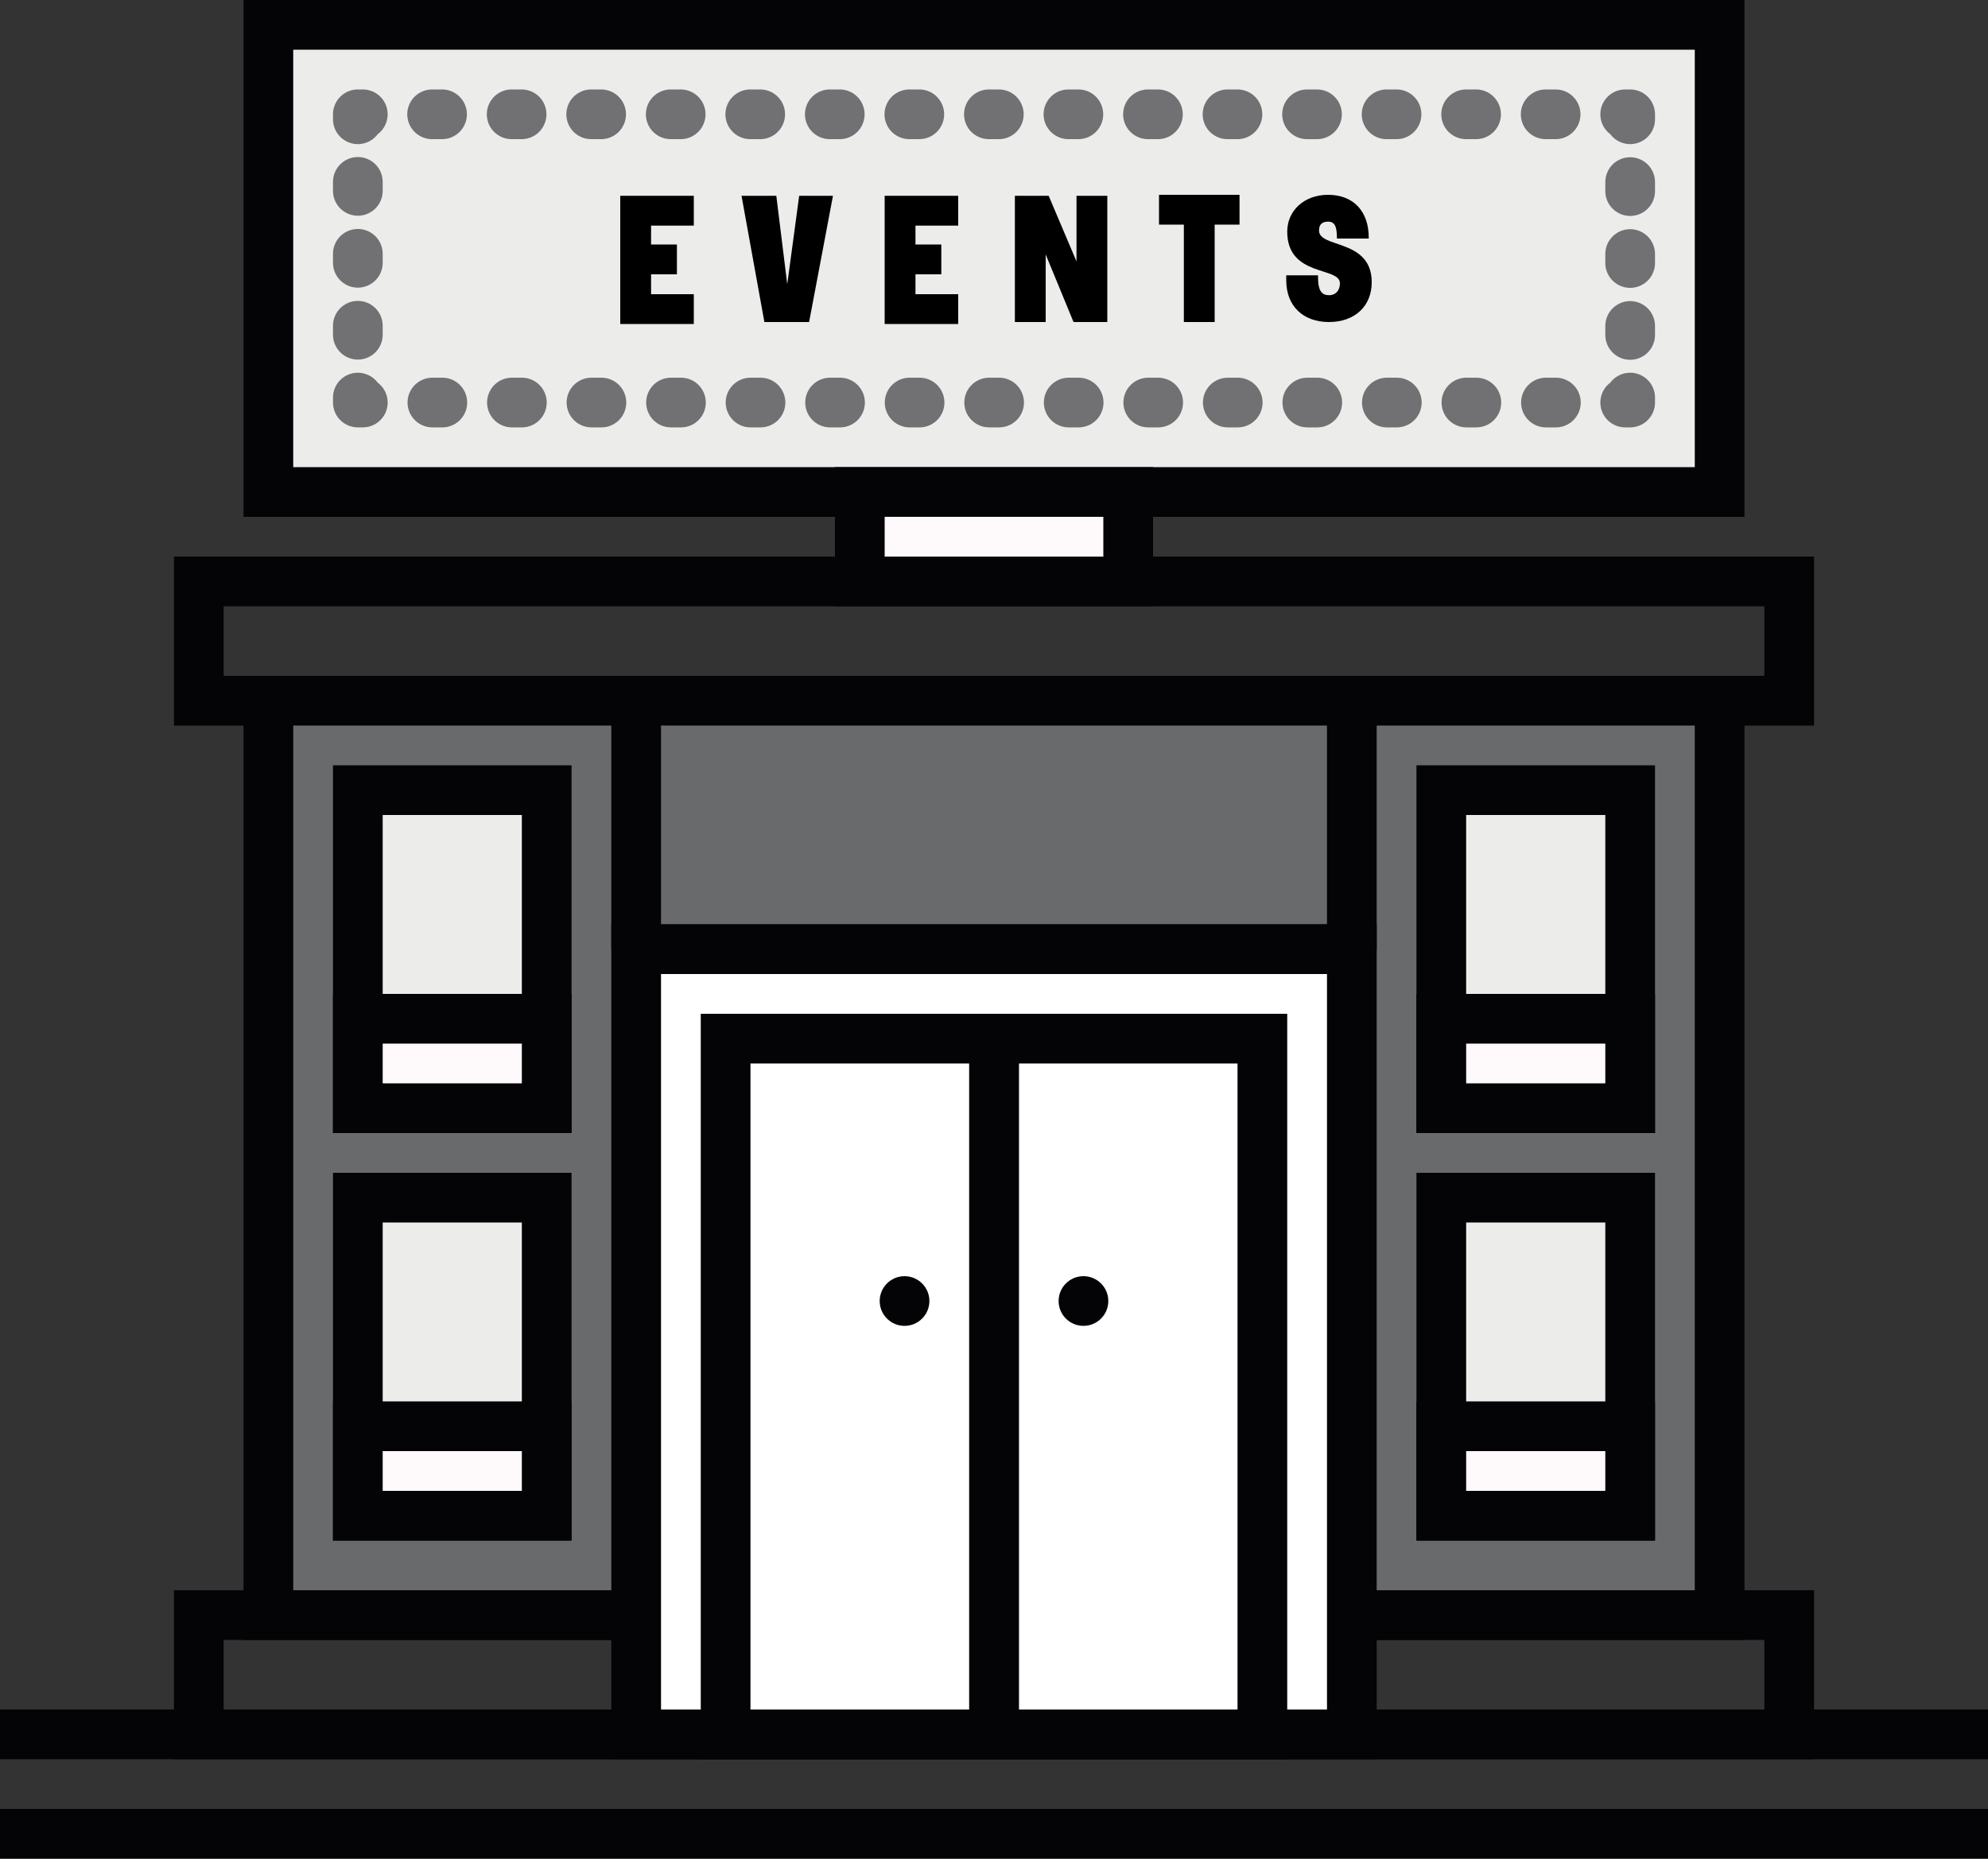 <?xml version="1.0" encoding="utf-8"?>
<!-- Generator: Adobe Illustrator 17.1.0, SVG Export Plug-In . SVG Version: 6.00 Build 0)  -->
<!DOCTYPE svg PUBLIC "-//W3C//DTD SVG 1.1//EN" "http://www.w3.org/Graphics/SVG/1.1/DTD/svg11.dtd">
<svg version="1.1" id="Layer_1" xmlns="http://www.w3.org/2000/svg" xmlns:xlink="http://www.w3.org/1999/xlink" x="0px" y="0px"
	 viewBox="0 0 200 187" enable-background="new 0 0 200 187" xml:space="preserve">
<rect x="0" y="0" width="200" height="187" fill="#333333" stroke="none"/>
<line fill="none" stroke="#040407" stroke-width="5" stroke-miterlimit="10" x1="0" y1="174.5" x2="200" y2="174.5"/>
<line fill="none" stroke="#040407" stroke-width="5" stroke-miterlimit="10" x1="0" y1="184.5" x2="200" y2="184.5"/>
<rect x="20" y="162.5" fill="none" stroke="#040407" stroke-width="5" stroke-miterlimit="10" width="160" height="12"/>
<rect x="20" y="58.5" fill="none" stroke="#040407" stroke-width="5" stroke-miterlimit="10" width="160" height="12"/>
<rect x="27" y="70.5" fill="#696A6C" stroke="#040407" stroke-width="5" stroke-miterlimit="10" width="146" height="92"/>
<rect x="64" y="95.5" fill="#FFFFFF" stroke="#040407" stroke-width="5" stroke-miterlimit="10" width="72" height="79"/>
<rect x="100" y="104.5" fill="#FFFFFF" stroke="#040407" stroke-width="5" stroke-miterlimit="10" width="27" height="70"/>
<rect x="27" y="2.5" fill="#ECEDEB" stroke="#040407" stroke-width="5" stroke-miterlimit="10" width="146" height="47"/>
<g>
	<g>
		<polyline fill="none" stroke="#717073" stroke-width="5" stroke-linecap="round" stroke-linejoin="round" points="36,40 36,40.5 
			36.5,40.5 		"/>
		
			<line fill="none" stroke="#717073" stroke-width="5" stroke-linecap="round" stroke-linejoin="round" stroke-dasharray="1,7.002" x1="43.5" y1="40.5" x2="160" y2="40.5"/>
		<polyline fill="none" stroke="#717073" stroke-width="5" stroke-linecap="round" stroke-linejoin="round" points="163.5,40.5 
			164,40.5 164,40 		"/>
		
			<line fill="none" stroke="#717073" stroke-width="5" stroke-linecap="round" stroke-linejoin="round" stroke-dasharray="0.905,6.332" x1="164" y1="33.7" x2="164" y2="15.1"/>
		<polyline fill="none" stroke="#717073" stroke-width="5" stroke-linecap="round" stroke-linejoin="round" points="164,12 
			164,11.5 163.5,11.5 		"/>
		
			<line fill="none" stroke="#717073" stroke-width="5" stroke-linecap="round" stroke-linejoin="round" stroke-dasharray="1,7.002" x1="156.5" y1="11.5" x2="40" y2="11.5"/>
		<polyline fill="none" stroke="#717073" stroke-width="5" stroke-linecap="round" stroke-linejoin="round" points="36.5,11.5 
			36,11.5 36,12 		"/>
		
			<line fill="none" stroke="#717073" stroke-width="5" stroke-linecap="round" stroke-linejoin="round" stroke-dasharray="0.905,6.332" x1="36" y1="18.3" x2="36" y2="36.9"/>
	</g>
</g>
<line fill="none" stroke="#040407" stroke-width="5" stroke-miterlimit="10" x1="64" y1="95.5" x2="136" y2="95.5"/>
<rect x="86.5" y="49.5" fill="#FEF9FB" stroke="#040407" stroke-width="5" stroke-miterlimit="10" width="27" height="9"/>
<circle fill="#040407" cx="109" cy="130.9" r="2.5"/>
<rect x="73" y="104.5" fill="#FFFFFF" stroke="#040407" stroke-width="5" stroke-miterlimit="10" width="27" height="70"/>
<circle fill="#040407" cx="91" cy="130.9" r="2.5"/>
<path d="M62.5,19.7h7.3v3h-4.3v1.9h2.6v3h-2.6v2h4.3v3h-7.4V19.7z"/>
<path d="M74.6,19.7h3.5l1.1,8.9l1.2-8.9h3.4l-2.4,12.7h-4.5L74.6,19.7z"/>
<path d="M89.1,19.7h7.3v3h-4.3v1.9h2.6v3h-2.6v2h4.3v3h-7.4V19.7z"/>
<path d="M102.1,19.7h3.4l2.8,6.6v-6.6h3.1v12.7h-3.4l-2.8-6.8v6.8h-3.1V19.7z"/>
<path d="M119.1,22.6h-2.5v-3h8.1v3h-2.5v9.8h-3.1V22.6z"/>
<path d="M129.4,27.7h3.2v0.2c0,1.4,0.4,1.8,1.1,1.8c0.7,0,1.1-0.5,1.1-1.2c0-1.7-5.3-0.6-5.3-5.2c0-2.1,1.7-3.7,4.1-3.7
	c2.6,0,4.1,1.7,4.1,4.3V24h-3.2c0-1.2-0.2-1.7-0.9-1.7c-0.7,0-0.9,0.4-0.9,0.9c0,1.8,5.3,0.8,5.3,5.2c0,2.4-1.7,4-4.3,4
	c-2.6,0-4.3-1.6-4.3-4.2V27.7z"/>
<rect x="145" y="79.5" fill="#ECEDEB" stroke="#040407" stroke-width="5" stroke-miterlimit="10" width="19" height="32"/>
<rect x="145" y="102.5" fill="#FEF9FB" stroke="#040407" stroke-width="5" stroke-miterlimit="10" width="19" height="9"/>
<rect x="145" y="120.5" fill="#ECEDEB" stroke="#040407" stroke-width="5" stroke-miterlimit="10" width="19" height="32"/>
<rect x="145" y="143.5" fill="#FEF9FB" stroke="#040407" stroke-width="5" stroke-miterlimit="10" width="19" height="9"/>
<rect x="36" y="79.5" fill="#ECEDEB" stroke="#040407" stroke-width="5" stroke-miterlimit="10" width="19" height="32"/>
<rect x="36" y="102.5" fill="#FEF9FB" stroke="#040407" stroke-width="5" stroke-miterlimit="10" width="19" height="9"/>
<rect x="36" y="120.5" fill="#ECEDEB" stroke="#040407" stroke-width="5" stroke-miterlimit="10" width="19" height="32"/>
<rect x="36" y="143.5" fill="#FEF9FB" stroke="#040407" stroke-width="5" stroke-miterlimit="10" width="19" height="9"/>
<line fill="none" stroke="#040407" stroke-width="5" stroke-miterlimit="10" x1="136" y1="95.5" x2="136" y2="70.5"/>
<line fill="none" stroke="#040407" stroke-width="5" stroke-miterlimit="10" x1="64" y1="95.5" x2="64" y2="70.5"/>
</svg>
